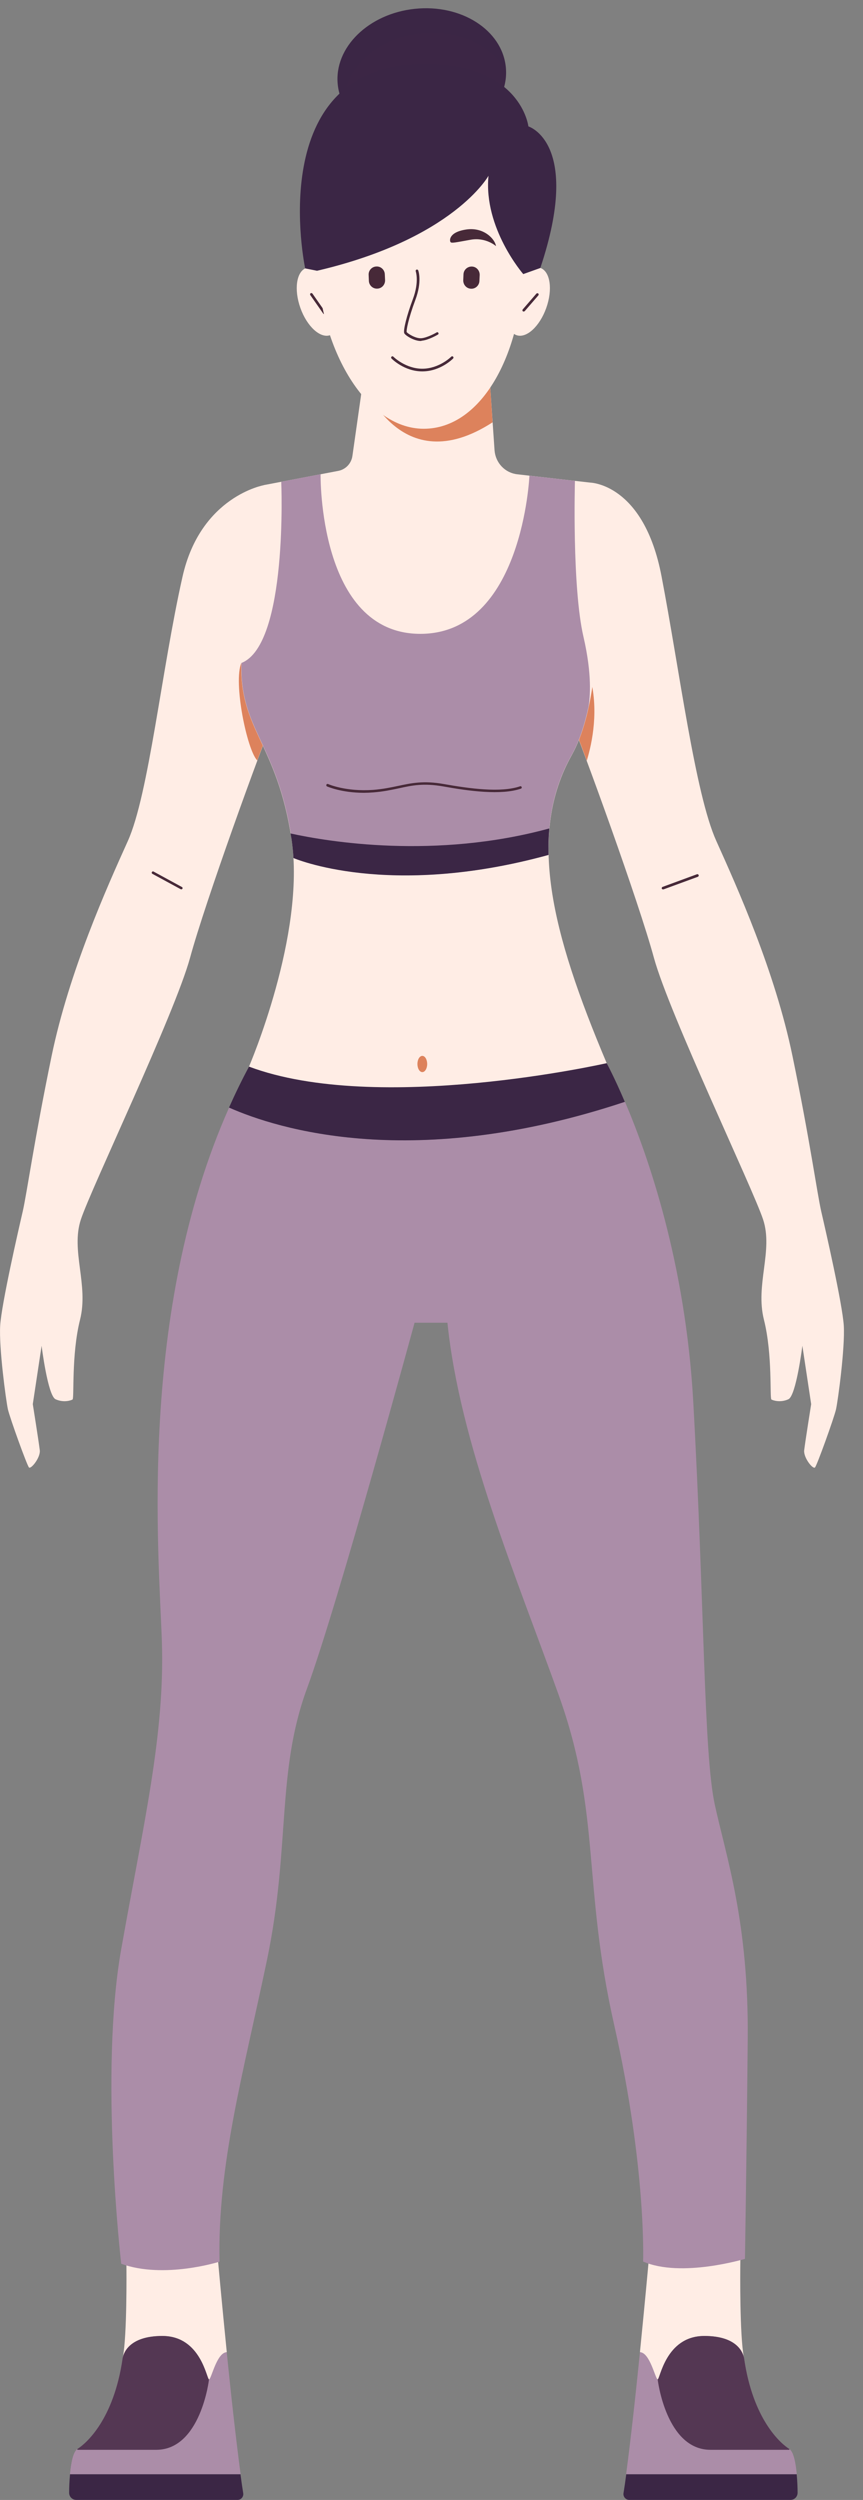 <svg width="19" height="55" viewBox="0 0 19 55" fill="none" xmlns="http://www.w3.org/2000/svg">
<rect x="0" y="0" width="19" height="55" fill="#808080" stroke="none"/>
<path d="M12.986 10.617C12.986 10.617 14.174 10.626 14.565 12.682C14.959 14.737 15.306 17.473 15.77 18.501C16.233 19.529 17.062 21.368 17.447 23.231C17.833 25.093 17.992 26.27 18.082 26.659C18.172 27.047 18.545 28.676 18.577 29.164C18.606 29.651 18.45 30.805 18.406 31.006C18.36 31.204 17.986 32.241 17.943 32.285C17.896 32.331 17.688 32.069 17.705 31.908C17.723 31.747 17.859 30.892 17.859 30.892L17.665 29.607C17.665 29.607 17.529 30.705 17.358 30.784C17.187 30.863 17.024 30.813 16.984 30.79C16.943 30.767 17.013 29.806 16.819 29.035C16.625 28.264 17.027 27.517 16.801 26.831C16.575 26.145 14.739 22.317 14.397 21.073C14.058 19.826 12.855 16.515 12.493 15.634C12.131 14.755 12.264 10.574 12.986 10.617Z" fill="#FFEDE5"/>
<path d="M12.98 14.848C12.873 14.472 12.621 14.486 12.331 14.667C12.363 15.094 12.418 15.444 12.496 15.634C12.592 15.861 12.742 16.256 12.919 16.735C13.038 16.343 13.194 15.607 12.98 14.848Z" fill="#DD825C"/>
<path d="M14.597 19.567C14.585 19.567 14.573 19.561 14.57 19.55C14.565 19.535 14.573 19.517 14.588 19.512L15.344 19.234C15.358 19.228 15.376 19.237 15.382 19.252C15.387 19.266 15.379 19.284 15.364 19.29L14.608 19.567C14.602 19.567 14.599 19.567 14.597 19.567Z" fill="#472938"/>
<path d="M5.815 10.673C5.815 10.673 4.419 10.913 4.019 12.685C3.558 14.726 3.277 17.476 2.814 18.504C2.35 19.532 1.522 21.371 1.136 23.234C0.751 25.097 0.589 26.27 0.499 26.659C0.409 27.047 0.035 28.676 0.004 29.164C-0.025 29.651 0.131 30.805 0.174 31.006C0.221 31.205 0.595 32.241 0.638 32.285C0.681 32.329 0.893 32.069 0.876 31.908C0.858 31.748 0.722 30.892 0.722 30.892L0.916 29.608C0.916 29.608 1.052 30.706 1.223 30.784C1.394 30.863 1.556 30.814 1.597 30.79C1.638 30.767 1.568 29.806 1.762 29.035C1.956 28.265 1.554 27.517 1.78 26.831C2.005 26.145 3.842 22.317 4.184 21.073C4.523 19.827 5.725 16.516 6.088 15.634C6.453 14.755 6.537 10.627 5.815 10.673Z" fill="#FFEDE5"/>
<path d="M5.314 14.584C5.47 14.225 5.963 14.482 6.252 14.663C6.221 15.089 6.166 15.44 6.087 15.629C5.992 15.857 5.841 16.251 5.664 16.73C5.438 16.505 5.131 15.004 5.314 14.584Z" fill="#DD825C"/>
<path d="M3.993 19.566C3.987 19.566 3.984 19.566 3.978 19.563L3.355 19.225C3.341 19.216 3.335 19.201 3.344 19.187C3.352 19.172 3.367 19.166 3.381 19.175L4.004 19.514C4.019 19.523 4.025 19.537 4.016 19.552C4.013 19.56 4.001 19.566 3.993 19.566Z" fill="#472938"/>
<path d="M13.852 54.999H17.404C17.491 54.999 17.56 54.929 17.56 54.841C17.56 54.733 17.554 54.581 17.54 54.433H13.788C13.768 54.584 13.748 54.725 13.727 54.853C13.716 54.929 13.777 54.999 13.852 54.999Z" fill="#3B2645"/>
<path d="M17.378 53.881C17.186 53.758 16.581 53.239 16.384 51.896C16.384 51.896 16.384 51.896 16.384 51.893C16.384 51.89 16.384 51.884 16.381 51.881C16.367 51.797 16.262 51.391 15.5 51.394C14.652 51.399 14.53 52.36 14.48 52.348C14.431 52.337 14.31 51.758 14.095 51.753C14.005 52.649 13.892 53.671 13.791 54.433H17.543C17.517 54.188 17.473 53.94 17.378 53.881Z" fill="#AB8DA8"/>
<path d="M14.478 52.348C14.53 52.36 14.649 51.4 15.497 51.394C16.259 51.388 16.364 51.794 16.378 51.881C16.366 51.802 16.355 51.721 16.346 51.633C16.28 50.956 16.3 49.697 16.3 49.697L14.281 49.75C14.281 49.75 14.199 50.655 14.089 51.75C14.309 51.756 14.428 52.337 14.478 52.348Z" fill="#FFEDE5"/>
<path d="M17.378 53.88C17.378 53.889 17.375 53.895 17.375 53.895C17.375 53.895 16.619 53.895 15.639 53.895C14.66 53.895 14.475 52.348 14.475 52.348C14.422 52.336 14.304 51.758 14.089 51.752C13.999 52.648 13.887 53.67 13.785 54.432H17.537C17.517 54.187 17.473 53.945 17.378 53.88Z" fill="#AB8DA8"/>
<path d="M15.642 53.897C16.622 53.897 17.378 53.897 17.378 53.897C17.378 53.897 17.378 53.891 17.381 53.882C17.381 53.882 17.381 53.882 17.378 53.879C17.186 53.757 16.581 53.237 16.384 51.894C16.384 51.894 16.384 51.894 16.384 51.891C16.384 51.888 16.384 51.882 16.381 51.879C16.366 51.794 16.262 51.389 15.5 51.392C14.651 51.398 14.53 52.358 14.48 52.346C14.478 52.349 14.663 53.897 15.642 53.897Z" fill="#543753"/>
<path d="M5.23 54.999H1.678C1.591 54.999 1.522 54.929 1.522 54.841C1.522 54.733 1.528 54.581 1.542 54.433H5.294C5.314 54.584 5.334 54.725 5.355 54.853C5.366 54.929 5.308 54.999 5.23 54.999Z" fill="#3B2645"/>
<path d="M1.704 53.881C1.895 53.758 2.501 53.239 2.698 51.896C2.698 51.896 2.698 51.896 2.698 51.893C2.698 51.89 2.698 51.884 2.701 51.881C2.715 51.797 2.82 51.391 3.582 51.394C4.43 51.399 4.552 52.36 4.601 52.348C4.651 52.337 4.772 51.758 4.987 51.753C5.077 52.649 5.189 53.671 5.291 54.433H1.542C1.565 54.188 1.612 53.94 1.704 53.881Z" fill="#AB8DA8"/>
<path d="M4.604 52.348C4.552 52.36 4.433 51.4 3.585 51.394C2.823 51.388 2.718 51.794 2.704 51.881C2.715 51.802 2.727 51.721 2.736 51.633C2.802 50.956 2.782 49.697 2.782 49.697L4.801 49.75C4.801 49.75 4.883 50.655 4.993 51.75C4.772 51.756 4.654 52.337 4.604 52.348Z" fill="#FFEDE5"/>
<path d="M1.704 53.88C1.704 53.889 1.707 53.895 1.707 53.895C1.707 53.895 2.463 53.895 3.443 53.895C4.422 53.895 4.607 52.348 4.607 52.348C4.659 52.336 4.778 51.758 4.992 51.752C5.082 52.648 5.195 53.67 5.297 54.432H1.542C1.565 54.187 1.609 53.945 1.704 53.88Z" fill="#AB8DA8"/>
<path d="M3.44 53.897C2.46 53.897 1.704 53.897 1.704 53.897C1.704 53.897 1.704 53.891 1.701 53.882C1.701 53.882 1.701 53.882 1.704 53.879C1.896 53.757 2.501 53.237 2.698 51.894C2.698 51.894 2.698 51.894 2.698 51.891C2.698 51.888 2.698 51.882 2.701 51.879C2.715 51.794 2.82 51.389 3.582 51.392C4.431 51.398 4.552 52.358 4.601 52.346C4.604 52.349 4.419 53.897 3.44 53.897Z" fill="#543753"/>
<path d="M15.738 39.708C15.489 38.566 15.512 35.32 15.263 30.841C15.092 27.781 14.266 25.425 13.759 24.239C9.115 25.781 6.111 24.838 5.045 24.365C3.025 28.902 3.5 34.19 3.564 36.117C3.631 38.172 3.156 40.137 2.669 42.882C2.182 45.623 2.669 49.804 2.669 49.804C3.611 50.146 4.833 49.758 4.833 49.758C4.787 47.632 5.355 45.62 5.876 43.13C6.398 40.636 6.079 38.995 6.76 37.144C7.441 35.293 9.127 29.101 9.127 29.101H9.851C10.123 31.752 11.363 34.677 12.302 37.296C13.241 39.915 12.815 41.425 13.525 44.563C14.234 47.702 14.159 49.755 14.159 49.755C14.999 50.12 16.401 49.696 16.401 49.696C16.401 49.696 16.439 47.407 16.462 44.847C16.485 42.289 15.987 40.849 15.738 39.708Z" fill="#AB8DA8"/>
<path d="M13.756 24.241C13.522 23.692 13.357 23.392 13.357 23.392L5.482 23.468C5.323 23.762 5.178 24.063 5.042 24.367C6.111 24.84 9.112 25.783 13.756 24.241Z" fill="#3B2645"/>
<path d="M10.767 8.141L10.888 9.907C10.909 10.184 11.12 10.406 11.392 10.435L12.989 10.617C12.989 10.617 13.571 14.859 12.589 16.611C11.607 18.363 12.131 20.488 13.357 23.39C13.357 23.39 8.324 24.532 5.482 23.466C5.482 23.466 6.737 20.558 6.418 18.456C6.099 16.354 5.268 16.047 5.314 14.587C5.36 13.127 5.812 10.672 5.812 10.672L7.446 10.36C7.612 10.328 7.736 10.196 7.759 10.03L7.991 8.4L10.767 8.141Z" fill="#FFEDE5"/>
<path d="M7.994 8.4C7.994 8.4 8.797 10.617 10.845 9.291L10.767 8.141L7.994 8.4Z" fill="#DD825C"/>
<path d="M12.586 16.611C12.751 16.316 12.87 15.954 12.957 15.551C12.992 15.347 13.038 14.841 12.847 14.015C12.592 12.923 12.658 10.579 12.658 10.579L11.656 10.465C11.656 10.465 11.505 13.945 9.254 13.945C7.003 13.945 7.058 10.433 7.058 10.433L6.192 10.599C6.192 10.599 6.346 14.179 5.317 14.585C5.271 16.047 6.102 16.351 6.421 18.453C6.441 18.59 6.456 18.73 6.464 18.873C6.464 18.873 8.542 19.779 12.079 18.806C12.056 18.006 12.209 17.282 12.586 16.611Z" fill="#AB8DA8"/>
<path d="M6.461 18.877C6.461 18.877 8.539 19.782 12.076 18.809C12.07 18.611 12.076 18.415 12.094 18.226C9.582 18.912 7.223 18.518 6.398 18.337C6.404 18.375 6.409 18.415 6.418 18.456C6.438 18.593 6.453 18.734 6.461 18.877Z" fill="#3B2645"/>
<path d="M8.011 17.442C7.519 17.442 7.215 17.307 7.2 17.302C7.186 17.296 7.18 17.278 7.186 17.264C7.191 17.249 7.209 17.243 7.223 17.249C7.226 17.252 7.617 17.421 8.214 17.378C8.434 17.36 8.602 17.325 8.767 17.29C9.054 17.229 9.324 17.17 9.77 17.249C10.329 17.348 11.024 17.445 11.45 17.299C11.465 17.293 11.482 17.302 11.485 17.316C11.491 17.331 11.482 17.348 11.468 17.351C11.033 17.5 10.326 17.404 9.761 17.302C9.327 17.226 9.075 17.278 8.782 17.343C8.614 17.378 8.443 17.416 8.22 17.433C8.147 17.439 8.078 17.442 8.011 17.442Z" fill="#472938"/>
<path d="M9.298 23.587C9.357 23.587 9.405 23.507 9.405 23.409C9.405 23.31 9.357 23.23 9.298 23.23C9.238 23.23 9.19 23.31 9.19 23.409C9.19 23.507 9.238 23.587 9.298 23.587Z" fill="#DD825C"/>
<path d="M12.026 6.777C12.172 6.369 12.115 5.974 11.898 5.895C11.681 5.817 11.387 6.084 11.241 6.492C11.095 6.9 11.152 7.294 11.369 7.373C11.586 7.452 11.88 7.185 12.026 6.777Z" fill="#FFEDE5"/>
<path d="M7.271 7.373C7.488 7.294 7.545 6.9 7.399 6.492C7.253 6.084 6.959 5.817 6.742 5.895C6.525 5.974 6.468 6.369 6.614 6.777C6.76 7.185 7.054 7.452 7.271 7.373Z" fill="#FFEDE5"/>
<path d="M7.139 6.911C7.13 6.911 7.122 6.908 7.116 6.899L6.832 6.493C6.823 6.482 6.826 6.461 6.838 6.452C6.849 6.444 6.867 6.447 6.878 6.458L7.162 6.864C7.171 6.876 7.168 6.896 7.156 6.905C7.151 6.911 7.145 6.911 7.139 6.911Z" fill="#472938"/>
<path d="M11.528 6.854C11.523 6.854 11.514 6.852 11.511 6.849C11.499 6.837 11.499 6.819 11.508 6.808L11.809 6.46C11.821 6.449 11.838 6.449 11.85 6.457C11.862 6.469 11.862 6.487 11.853 6.498L11.552 6.846C11.543 6.852 11.534 6.854 11.528 6.854Z" fill="#472938"/>
<path d="M11.528 5.731C11.528 7.728 10.627 9.433 9.329 9.433C8.031 9.433 6.979 7.591 6.979 5.594C6.979 3.597 8.028 2.201 9.329 2.201C10.63 2.201 11.528 3.734 11.528 5.731Z" fill="#FFEDE5"/>
<path d="M9.437 3.139C10.459 3.032 11.22 2.286 11.136 1.473C11.052 0.66 10.156 0.087 9.135 0.194C8.113 0.3 7.352 1.046 7.436 1.859C7.519 2.672 8.415 3.245 9.437 3.139Z" fill="#3B2645"/>
<g opacity="0.5">
<g opacity="0.5">
<path opacity="0.5" d="M9.437 3.138C10.419 3.036 11.158 2.344 11.14 1.57C10.842 1 10.097 0.641 9.271 0.729C8.289 0.831 7.551 1.523 7.568 2.297C7.869 2.866 8.611 3.225 9.437 3.138Z" fill="#3B2645"/>
</g>
</g>
<path d="M11.52 6.03C11.52 6.03 10.642 5.02 10.755 3.867C10.755 3.867 9.99 5.254 6.98 5.957L6.719 5.905C6.719 5.905 5.763 1.42 9.33 1.408C11.476 1.399 11.633 2.781 11.633 2.781C11.633 2.781 12.818 3.137 11.896 5.896L11.52 6.03Z" fill="#3B2645"/>
<path d="M9.263 7.502C9.115 7.502 8.927 7.383 8.901 7.333C8.872 7.275 8.953 6.945 9.089 6.583C9.234 6.197 9.153 5.972 9.153 5.969C9.147 5.955 9.156 5.937 9.17 5.932C9.185 5.926 9.202 5.934 9.208 5.949C9.211 5.958 9.298 6.191 9.144 6.6C8.985 7.026 8.944 7.275 8.953 7.304C8.967 7.333 9.15 7.453 9.28 7.441C9.413 7.429 9.613 7.315 9.613 7.313C9.628 7.304 9.645 7.31 9.651 7.324C9.66 7.339 9.654 7.356 9.639 7.362C9.631 7.368 9.428 7.485 9.283 7.496C9.277 7.502 9.269 7.502 9.263 7.502Z" fill="#472938"/>
<path d="M9.297 8.171C8.901 8.171 8.631 7.899 8.62 7.888C8.608 7.876 8.608 7.858 8.62 7.847C8.631 7.835 8.649 7.835 8.66 7.847C8.663 7.85 8.927 8.112 9.297 8.112C9.668 8.112 9.932 7.85 9.935 7.847C9.946 7.835 9.964 7.835 9.975 7.847C9.987 7.858 9.987 7.876 9.975 7.888C9.964 7.899 9.694 8.171 9.297 8.171Z" fill="#472938"/>
<path d="M10.37 6.352C10.271 6.349 10.196 6.264 10.199 6.165L10.204 6.037C10.207 5.937 10.291 5.861 10.39 5.864C10.488 5.867 10.564 5.952 10.561 6.051L10.555 6.18C10.552 6.279 10.468 6.358 10.37 6.352Z" fill="#472938"/>
<path d="M8.307 6.35C8.208 6.356 8.124 6.277 8.121 6.178L8.116 6.049C8.11 5.95 8.188 5.866 8.286 5.863C8.385 5.857 8.469 5.936 8.472 6.035L8.478 6.163C8.481 6.263 8.405 6.347 8.307 6.35Z" fill="#472938"/>
<path d="M10.92 5.415C10.92 5.415 10.697 5.213 10.358 5.275C10.019 5.336 9.943 5.354 9.92 5.327C9.897 5.304 9.868 5.111 10.259 5.05C10.65 4.989 10.899 5.26 10.92 5.415Z" fill="#472938"/>
</svg>
